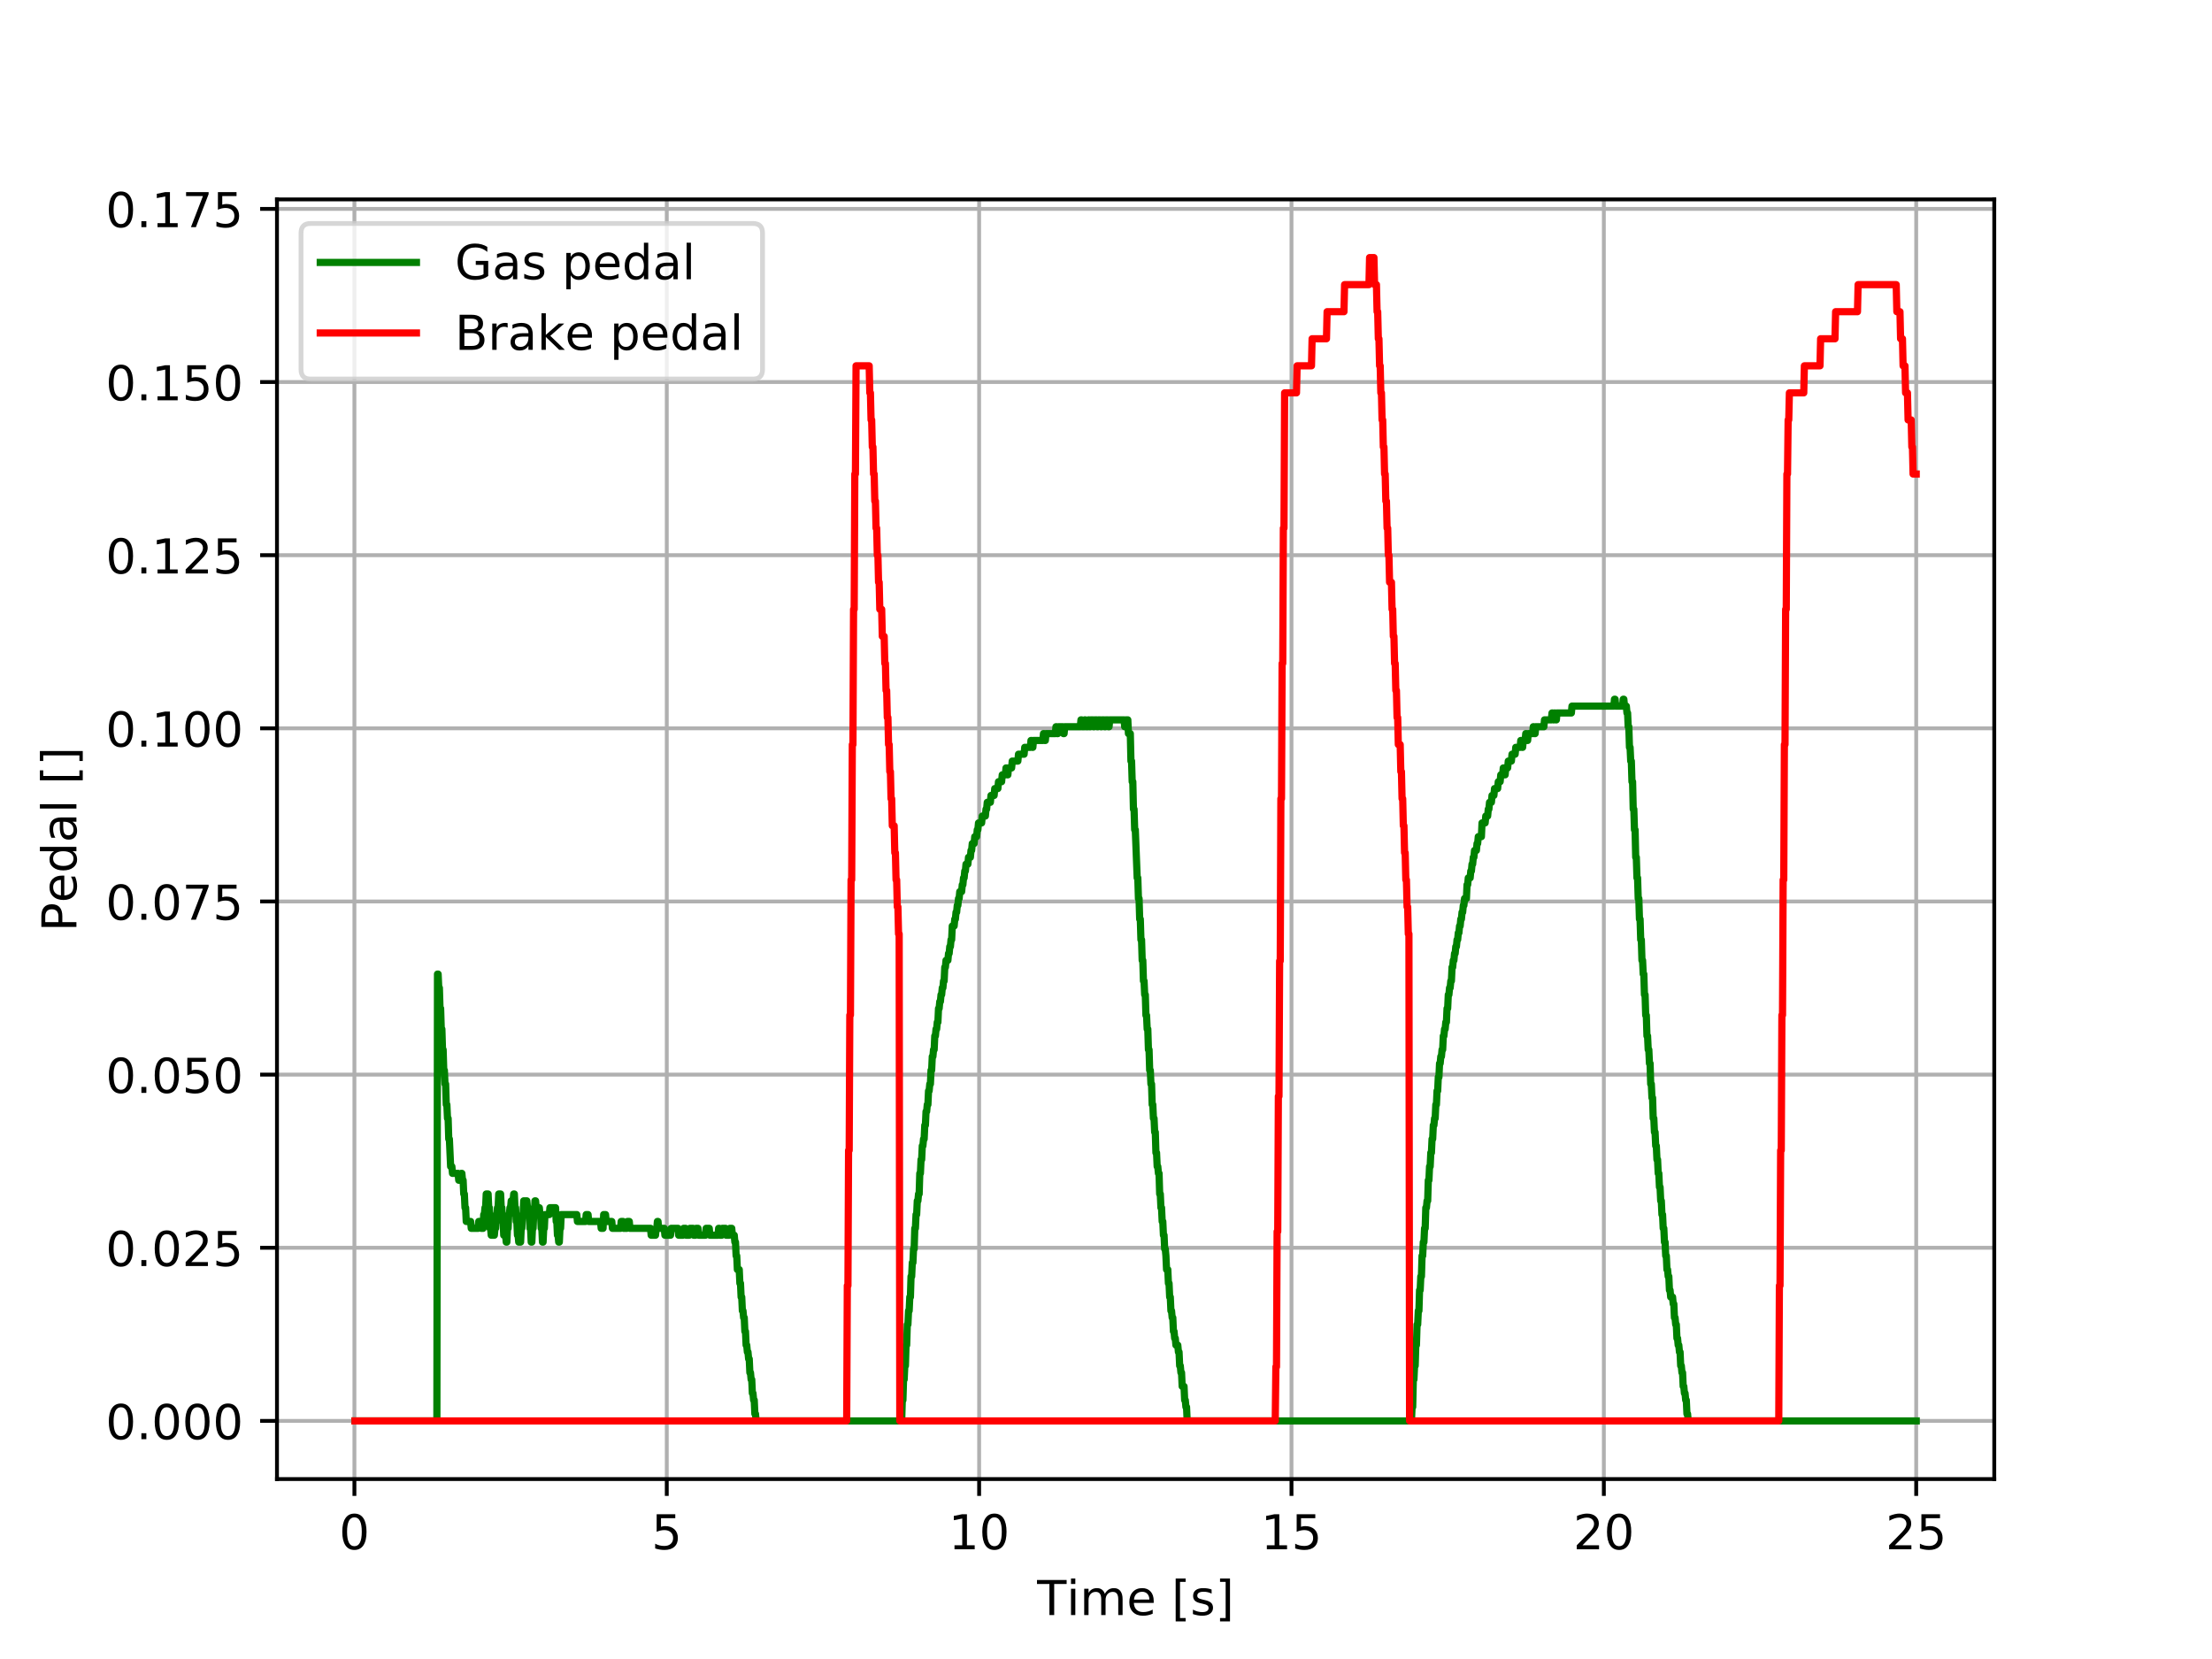 <?xml version="1.0" encoding="utf-8" standalone="no"?>
<!DOCTYPE svg PUBLIC "-//W3C//DTD SVG 1.1//EN"
  "http://www.w3.org/Graphics/SVG/1.1/DTD/svg11.dtd">
<!-- Created with matplotlib (http://matplotlib.org/) -->
<svg height="345pt" version="1.1" viewBox="0 0 460 345" width="460pt" xmlns="http://www.w3.org/2000/svg" xmlns:xlink="http://www.w3.org/1999/xlink">
 <defs>
  <style type="text/css">
*{stroke-linecap:butt;stroke-linejoin:round;}
  </style>
 </defs>
 <g id="figure_1">
  <g id="patch_1">
   <path d="M 0 345.6 
L 460.8 345.6 
L 460.8 0 
L 0 0 
z
" style="fill:#ffffff;"/>
  </g>
  <g id="axes_1">
   <g id="patch_2">
    <path d="M 57.6 307.584 
L 414.72 307.584 
L 414.72 41.472 
L 57.6 41.472 
z
" style="fill:#ffffff;"/>
   </g>
   <g id="matplotlib.axis_1">
    <g id="xtick_1">
     <g id="line2d_1">
      <path clip-path="url(#p05e7b13027)" d="M 73.703 307.584 
L 73.703 41.472 
" style="fill:none;stroke:#b0b0b0;stroke-linecap:square;stroke-width:0.8;"/>
     </g>
     <g id="line2d_2">
      <defs>
       <path d="M 0 0 
L 0 3.5 
" id="ma31ba9a9f7" style="stroke:#000000;stroke-width:0.8;"/>
      </defs>
      <g>
       <use style="stroke:#000000;stroke-width:0.8;" x="73.703" xlink:href="#ma31ba9a9f7" y="307.584"/>
      </g>
     </g>
     <g id="text_1">
      <!-- 0 -->
      <defs>
       <path d="M 31.781 66.406 
Q 24.172 66.406 20.328 58.906 
Q 16.5 51.422 16.5 36.375 
Q 16.5 21.391 20.328 13.891 
Q 24.172 6.391 31.781 6.391 
Q 39.453 6.391 43.281 13.891 
Q 47.125 21.391 47.125 36.375 
Q 47.125 51.422 43.281 58.906 
Q 39.453 66.406 31.781 66.406 
z
M 31.781 74.219 
Q 44.047 74.219 50.516 64.516 
Q 56.984 54.828 56.984 36.375 
Q 56.984 17.969 50.516 8.266 
Q 44.047 -1.422 31.781 -1.422 
Q 19.531 -1.422 13.062 8.266 
Q 6.594 17.969 6.594 36.375 
Q 6.594 54.828 13.062 64.516 
Q 19.531 74.219 31.781 74.219 
z
" id="DejaVuSans-30"/>
      </defs>
      <g transform="translate(70.522 322.182)scale(0.1 -0.1)">
       <use xlink:href="#DejaVuSans-30"/>
      </g>
     </g>
    </g>
    <g id="xtick_2">
     <g id="line2d_3">
      <path clip-path="url(#p05e7b13027)" d="M 138.66 307.584 
L 138.66 41.472 
" style="fill:none;stroke:#b0b0b0;stroke-linecap:square;stroke-width:0.8;"/>
     </g>
     <g id="line2d_4">
      <g>
       <use style="stroke:#000000;stroke-width:0.8;" x="138.66" xlink:href="#ma31ba9a9f7" y="307.584"/>
      </g>
     </g>
     <g id="text_2">
      <!-- 5 -->
      <defs>
       <path d="M 10.797 72.906 
L 49.516 72.906 
L 49.516 64.594 
L 19.828 64.594 
L 19.828 46.734 
Q 21.969 47.469 24.109 47.828 
Q 26.266 48.188 28.422 48.188 
Q 40.625 48.188 47.75 41.5 
Q 54.891 34.812 54.891 23.391 
Q 54.891 11.625 47.562 5.094 
Q 40.234 -1.422 26.906 -1.422 
Q 22.312 -1.422 17.547 -0.641 
Q 12.797 0.141 7.719 1.703 
L 7.719 11.625 
Q 12.109 9.234 16.797 8.062 
Q 21.484 6.891 26.703 6.891 
Q 35.156 6.891 40.078 11.328 
Q 45.016 15.766 45.016 23.391 
Q 45.016 31 40.078 35.438 
Q 35.156 39.891 26.703 39.891 
Q 22.75 39.891 18.812 39.016 
Q 14.891 38.141 10.797 36.281 
z
" id="DejaVuSans-35"/>
      </defs>
      <g transform="translate(135.478 322.182)scale(0.1 -0.1)">
       <use xlink:href="#DejaVuSans-35"/>
      </g>
     </g>
    </g>
    <g id="xtick_3">
     <g id="line2d_5">
      <path clip-path="url(#p05e7b13027)" d="M 203.617 307.584 
L 203.617 41.472 
" style="fill:none;stroke:#b0b0b0;stroke-linecap:square;stroke-width:0.8;"/>
     </g>
     <g id="line2d_6">
      <g>
       <use style="stroke:#000000;stroke-width:0.8;" x="203.617" xlink:href="#ma31ba9a9f7" y="307.584"/>
      </g>
     </g>
     <g id="text_3">
      <!-- 10 -->
      <defs>
       <path d="M 12.406 8.297 
L 28.516 8.297 
L 28.516 63.922 
L 10.984 60.406 
L 10.984 69.391 
L 28.422 72.906 
L 38.281 72.906 
L 38.281 8.297 
L 54.391 8.297 
L 54.391 0 
L 12.406 0 
z
" id="DejaVuSans-31"/>
      </defs>
      <g transform="translate(197.254 322.182)scale(0.1 -0.1)">
       <use xlink:href="#DejaVuSans-31"/>
       <use x="63.623" xlink:href="#DejaVuSans-30"/>
      </g>
     </g>
    </g>
    <g id="xtick_4">
     <g id="line2d_7">
      <path clip-path="url(#p05e7b13027)" d="M 268.573 307.584 
L 268.573 41.472 
" style="fill:none;stroke:#b0b0b0;stroke-linecap:square;stroke-width:0.8;"/>
     </g>
     <g id="line2d_8">
      <g>
       <use style="stroke:#000000;stroke-width:0.8;" x="268.573" xlink:href="#ma31ba9a9f7" y="307.584"/>
      </g>
     </g>
     <g id="text_4">
      <!-- 15 -->
      <g transform="translate(262.211 322.182)scale(0.1 -0.1)">
       <use xlink:href="#DejaVuSans-31"/>
       <use x="63.623" xlink:href="#DejaVuSans-35"/>
      </g>
     </g>
    </g>
    <g id="xtick_5">
     <g id="line2d_9">
      <path clip-path="url(#p05e7b13027)" d="M 333.53 307.584 
L 333.53 41.472 
" style="fill:none;stroke:#b0b0b0;stroke-linecap:square;stroke-width:0.8;"/>
     </g>
     <g id="line2d_10">
      <g>
       <use style="stroke:#000000;stroke-width:0.8;" x="333.53" xlink:href="#ma31ba9a9f7" y="307.584"/>
      </g>
     </g>
     <g id="text_5">
      <!-- 20 -->
      <defs>
       <path d="M 19.188 8.297 
L 53.609 8.297 
L 53.609 0 
L 7.328 0 
L 7.328 8.297 
Q 12.938 14.109 22.625 23.891 
Q 32.328 33.688 34.812 36.531 
Q 39.547 41.844 41.422 45.531 
Q 43.312 49.219 43.312 52.781 
Q 43.312 58.594 39.234 62.25 
Q 35.156 65.922 28.609 65.922 
Q 23.969 65.922 18.812 64.312 
Q 13.672 62.703 7.812 59.422 
L 7.812 69.391 
Q 13.766 71.781 18.938 73 
Q 24.125 74.219 28.422 74.219 
Q 39.75 74.219 46.484 68.547 
Q 53.219 62.891 53.219 53.422 
Q 53.219 48.922 51.531 44.891 
Q 49.859 40.875 45.406 35.406 
Q 44.188 33.984 37.641 27.219 
Q 31.109 20.453 19.188 8.297 
z
" id="DejaVuSans-32"/>
      </defs>
      <g transform="translate(327.168 322.182)scale(0.1 -0.1)">
       <use xlink:href="#DejaVuSans-32"/>
       <use x="63.623" xlink:href="#DejaVuSans-30"/>
      </g>
     </g>
    </g>
    <g id="xtick_6">
     <g id="line2d_11">
      <path clip-path="url(#p05e7b13027)" d="M 398.487 307.584 
L 398.487 41.472 
" style="fill:none;stroke:#b0b0b0;stroke-linecap:square;stroke-width:0.8;"/>
     </g>
     <g id="line2d_12">
      <g>
       <use style="stroke:#000000;stroke-width:0.8;" x="398.487" xlink:href="#ma31ba9a9f7" y="307.584"/>
      </g>
     </g>
     <g id="text_6">
      <!-- 25 -->
      <g transform="translate(392.125 322.182)scale(0.1 -0.1)">
       <use xlink:href="#DejaVuSans-32"/>
       <use x="63.623" xlink:href="#DejaVuSans-35"/>
      </g>
     </g>
    </g>
    <g id="text_7">
     <!-- Time [s] -->
     <defs>
      <path d="M -0.297 72.906 
L 61.375 72.906 
L 61.375 64.594 
L 35.5 64.594 
L 35.5 0 
L 25.594 0 
L 25.594 64.594 
L -0.297 64.594 
z
" id="DejaVuSans-54"/>
      <path d="M 9.422 54.688 
L 18.406 54.688 
L 18.406 0 
L 9.422 0 
z
M 9.422 75.984 
L 18.406 75.984 
L 18.406 64.594 
L 9.422 64.594 
z
" id="DejaVuSans-69"/>
      <path d="M 52 44.188 
Q 55.375 50.25 60.062 53.125 
Q 64.75 56 71.094 56 
Q 79.641 56 84.281 50.016 
Q 88.922 44.047 88.922 33.016 
L 88.922 0 
L 79.891 0 
L 79.891 32.719 
Q 79.891 40.578 77.094 44.375 
Q 74.312 48.188 68.609 48.188 
Q 61.625 48.188 57.562 43.547 
Q 53.516 38.922 53.516 30.906 
L 53.516 0 
L 44.484 0 
L 44.484 32.719 
Q 44.484 40.625 41.703 44.406 
Q 38.922 48.188 33.109 48.188 
Q 26.219 48.188 22.156 43.531 
Q 18.109 38.875 18.109 30.906 
L 18.109 0 
L 9.078 0 
L 9.078 54.688 
L 18.109 54.688 
L 18.109 46.188 
Q 21.188 51.219 25.484 53.609 
Q 29.781 56 35.688 56 
Q 41.656 56 45.828 52.969 
Q 50 49.953 52 44.188 
z
" id="DejaVuSans-6d"/>
      <path d="M 56.203 29.594 
L 56.203 25.203 
L 14.891 25.203 
Q 15.484 15.922 20.484 11.062 
Q 25.484 6.203 34.422 6.203 
Q 39.594 6.203 44.453 7.469 
Q 49.312 8.734 54.109 11.281 
L 54.109 2.781 
Q 49.266 0.734 44.188 -0.344 
Q 39.109 -1.422 33.891 -1.422 
Q 20.797 -1.422 13.156 6.188 
Q 5.516 13.812 5.516 26.812 
Q 5.516 40.234 12.766 48.109 
Q 20.016 56 32.328 56 
Q 43.359 56 49.781 48.891 
Q 56.203 41.797 56.203 29.594 
z
M 47.219 32.234 
Q 47.125 39.594 43.094 43.984 
Q 39.062 48.391 32.422 48.391 
Q 24.906 48.391 20.391 44.141 
Q 15.875 39.891 15.188 32.172 
z
" id="DejaVuSans-65"/>
      <path id="DejaVuSans-20"/>
      <path d="M 8.594 75.984 
L 29.297 75.984 
L 29.297 69 
L 17.578 69 
L 17.578 -6.203 
L 29.297 -6.203 
L 29.297 -13.188 
L 8.594 -13.188 
z
" id="DejaVuSans-5b"/>
      <path d="M 44.281 53.078 
L 44.281 44.578 
Q 40.484 46.531 36.375 47.5 
Q 32.281 48.484 27.875 48.484 
Q 21.188 48.484 17.844 46.438 
Q 14.5 44.391 14.5 40.281 
Q 14.5 37.156 16.891 35.375 
Q 19.281 33.594 26.516 31.984 
L 29.594 31.297 
Q 39.156 29.25 43.188 25.516 
Q 47.219 21.781 47.219 15.094 
Q 47.219 7.469 41.188 3.016 
Q 35.156 -1.422 24.609 -1.422 
Q 20.219 -1.422 15.453 -0.562 
Q 10.688 0.297 5.422 2 
L 5.422 11.281 
Q 10.406 8.688 15.234 7.391 
Q 20.062 6.109 24.812 6.109 
Q 31.156 6.109 34.562 8.281 
Q 37.984 10.453 37.984 14.406 
Q 37.984 18.062 35.516 20.016 
Q 33.062 21.969 24.703 23.781 
L 21.578 24.516 
Q 13.234 26.266 9.516 29.906 
Q 5.812 33.547 5.812 39.891 
Q 5.812 47.609 11.281 51.797 
Q 16.75 56 26.812 56 
Q 31.781 56 36.172 55.266 
Q 40.578 54.547 44.281 53.078 
z
" id="DejaVuSans-73"/>
      <path d="M 30.422 75.984 
L 30.422 -13.188 
L 9.719 -13.188 
L 9.719 -6.203 
L 21.391 -6.203 
L 21.391 69 
L 9.719 69 
L 9.719 75.984 
z
" id="DejaVuSans-5d"/>
     </defs>
     <g transform="translate(215.677 335.861)scale(0.1 -0.1)">
      <use xlink:href="#DejaVuSans-54"/>
      <use x="61.037" xlink:href="#DejaVuSans-69"/>
      <use x="88.82" xlink:href="#DejaVuSans-6d"/>
      <use x="186.232" xlink:href="#DejaVuSans-65"/>
      <use x="247.756" xlink:href="#DejaVuSans-20"/>
      <use x="279.543" xlink:href="#DejaVuSans-5b"/>
      <use x="318.557" xlink:href="#DejaVuSans-73"/>
      <use x="370.656" xlink:href="#DejaVuSans-5d"/>
     </g>
    </g>
   </g>
   <g id="matplotlib.axis_2">
    <g id="ytick_1">
     <g id="line2d_13">
      <path clip-path="url(#p05e7b13027)" d="M 57.6 295.488 
L 414.72 295.488 
" style="fill:none;stroke:#b0b0b0;stroke-linecap:square;stroke-width:0.8;"/>
     </g>
     <g id="line2d_14">
      <defs>
       <path d="M 0 0 
L -3.5 0 
" id="m073d14ec53" style="stroke:#000000;stroke-width:0.8;"/>
      </defs>
      <g>
       <use style="stroke:#000000;stroke-width:0.8;" x="57.6" xlink:href="#m073d14ec53" y="295.488"/>
      </g>
     </g>
     <g id="text_8">
      <!-- 0.000 -->
      <defs>
       <path d="M 10.688 12.406 
L 21 12.406 
L 21 0 
L 10.688 0 
z
" id="DejaVuSans-2e"/>
      </defs>
      <g transform="translate(21.972 299.287)scale(0.1 -0.1)">
       <use xlink:href="#DejaVuSans-30"/>
       <use x="63.623" xlink:href="#DejaVuSans-2e"/>
       <use x="95.41" xlink:href="#DejaVuSans-30"/>
       <use x="159.033" xlink:href="#DejaVuSans-30"/>
       <use x="222.656" xlink:href="#DejaVuSans-30"/>
      </g>
     </g>
    </g>
    <g id="ytick_2">
     <g id="line2d_15">
      <path clip-path="url(#p05e7b13027)" d="M 57.6 259.481 
L 414.72 259.481 
" style="fill:none;stroke:#b0b0b0;stroke-linecap:square;stroke-width:0.8;"/>
     </g>
     <g id="line2d_16">
      <g>
       <use style="stroke:#000000;stroke-width:0.8;" x="57.6" xlink:href="#m073d14ec53" y="259.481"/>
      </g>
     </g>
     <g id="text_9">
      <!-- 0.025 -->
      <g transform="translate(21.972 263.281)scale(0.1 -0.1)">
       <use xlink:href="#DejaVuSans-30"/>
       <use x="63.623" xlink:href="#DejaVuSans-2e"/>
       <use x="95.41" xlink:href="#DejaVuSans-30"/>
       <use x="159.033" xlink:href="#DejaVuSans-32"/>
       <use x="222.656" xlink:href="#DejaVuSans-35"/>
      </g>
     </g>
    </g>
    <g id="ytick_3">
     <g id="line2d_17">
      <path clip-path="url(#p05e7b13027)" d="M 57.6 223.475 
L 414.72 223.475 
" style="fill:none;stroke:#b0b0b0;stroke-linecap:square;stroke-width:0.8;"/>
     </g>
     <g id="line2d_18">
      <g>
       <use style="stroke:#000000;stroke-width:0.8;" x="57.6" xlink:href="#m073d14ec53" y="223.475"/>
      </g>
     </g>
     <g id="text_10">
      <!-- 0.050 -->
      <g transform="translate(21.972 227.274)scale(0.1 -0.1)">
       <use xlink:href="#DejaVuSans-30"/>
       <use x="63.623" xlink:href="#DejaVuSans-2e"/>
       <use x="95.41" xlink:href="#DejaVuSans-30"/>
       <use x="159.033" xlink:href="#DejaVuSans-35"/>
       <use x="222.656" xlink:href="#DejaVuSans-30"/>
      </g>
     </g>
    </g>
    <g id="ytick_4">
     <g id="line2d_19">
      <path clip-path="url(#p05e7b13027)" d="M 57.6 187.468 
L 414.72 187.468 
" style="fill:none;stroke:#b0b0b0;stroke-linecap:square;stroke-width:0.8;"/>
     </g>
     <g id="line2d_20">
      <g>
       <use style="stroke:#000000;stroke-width:0.8;" x="57.6" xlink:href="#m073d14ec53" y="187.468"/>
      </g>
     </g>
     <g id="text_11">
      <!-- 0.075 -->
      <defs>
       <path d="M 8.203 72.906 
L 55.078 72.906 
L 55.078 68.703 
L 28.609 0 
L 18.312 0 
L 43.219 64.594 
L 8.203 64.594 
z
" id="DejaVuSans-37"/>
      </defs>
      <g transform="translate(21.972 191.267)scale(0.1 -0.1)">
       <use xlink:href="#DejaVuSans-30"/>
       <use x="63.623" xlink:href="#DejaVuSans-2e"/>
       <use x="95.41" xlink:href="#DejaVuSans-30"/>
       <use x="159.033" xlink:href="#DejaVuSans-37"/>
       <use x="222.656" xlink:href="#DejaVuSans-35"/>
      </g>
     </g>
    </g>
    <g id="ytick_5">
     <g id="line2d_21">
      <path clip-path="url(#p05e7b13027)" d="M 57.6 151.461 
L 414.72 151.461 
" style="fill:none;stroke:#b0b0b0;stroke-linecap:square;stroke-width:0.8;"/>
     </g>
     <g id="line2d_22">
      <g>
       <use style="stroke:#000000;stroke-width:0.8;" x="57.6" xlink:href="#m073d14ec53" y="151.461"/>
      </g>
     </g>
     <g id="text_12">
      <!-- 0.100 -->
      <g transform="translate(21.972 155.26)scale(0.1 -0.1)">
       <use xlink:href="#DejaVuSans-30"/>
       <use x="63.623" xlink:href="#DejaVuSans-2e"/>
       <use x="95.41" xlink:href="#DejaVuSans-31"/>
       <use x="159.033" xlink:href="#DejaVuSans-30"/>
       <use x="222.656" xlink:href="#DejaVuSans-30"/>
      </g>
     </g>
    </g>
    <g id="ytick_6">
     <g id="line2d_23">
      <path clip-path="url(#p05e7b13027)" d="M 57.6 115.454 
L 414.72 115.454 
" style="fill:none;stroke:#b0b0b0;stroke-linecap:square;stroke-width:0.8;"/>
     </g>
     <g id="line2d_24">
      <g>
       <use style="stroke:#000000;stroke-width:0.8;" x="57.6" xlink:href="#m073d14ec53" y="115.454"/>
      </g>
     </g>
     <g id="text_13">
      <!-- 0.125 -->
      <g transform="translate(21.972 119.254)scale(0.1 -0.1)">
       <use xlink:href="#DejaVuSans-30"/>
       <use x="63.623" xlink:href="#DejaVuSans-2e"/>
       <use x="95.41" xlink:href="#DejaVuSans-31"/>
       <use x="159.033" xlink:href="#DejaVuSans-32"/>
       <use x="222.656" xlink:href="#DejaVuSans-35"/>
      </g>
     </g>
    </g>
    <g id="ytick_7">
     <g id="line2d_25">
      <path clip-path="url(#p05e7b13027)" d="M 57.6 79.448 
L 414.72 79.448 
" style="fill:none;stroke:#b0b0b0;stroke-linecap:square;stroke-width:0.8;"/>
     </g>
     <g id="line2d_26">
      <g>
       <use style="stroke:#000000;stroke-width:0.8;" x="57.6" xlink:href="#m073d14ec53" y="79.448"/>
      </g>
     </g>
     <g id="text_14">
      <!-- 0.150 -->
      <g transform="translate(21.972 83.247)scale(0.1 -0.1)">
       <use xlink:href="#DejaVuSans-30"/>
       <use x="63.623" xlink:href="#DejaVuSans-2e"/>
       <use x="95.41" xlink:href="#DejaVuSans-31"/>
       <use x="159.033" xlink:href="#DejaVuSans-35"/>
       <use x="222.656" xlink:href="#DejaVuSans-30"/>
      </g>
     </g>
    </g>
    <g id="ytick_8">
     <g id="line2d_27">
      <path clip-path="url(#p05e7b13027)" d="M 57.6 43.441 
L 414.72 43.441 
" style="fill:none;stroke:#b0b0b0;stroke-linecap:square;stroke-width:0.8;"/>
     </g>
     <g id="line2d_28">
      <g>
       <use style="stroke:#000000;stroke-width:0.8;" x="57.6" xlink:href="#m073d14ec53" y="43.441"/>
      </g>
     </g>
     <g id="text_15">
      <!-- 0.175 -->
      <g transform="translate(21.972 47.24)scale(0.1 -0.1)">
       <use xlink:href="#DejaVuSans-30"/>
       <use x="63.623" xlink:href="#DejaVuSans-2e"/>
       <use x="95.41" xlink:href="#DejaVuSans-31"/>
       <use x="159.033" xlink:href="#DejaVuSans-37"/>
       <use x="222.656" xlink:href="#DejaVuSans-35"/>
      </g>
     </g>
    </g>
    <g id="text_16">
     <!-- Pedal [] -->
     <defs>
      <path d="M 19.672 64.797 
L 19.672 37.406 
L 32.078 37.406 
Q 38.969 37.406 42.719 40.969 
Q 46.484 44.531 46.484 51.125 
Q 46.484 57.672 42.719 61.234 
Q 38.969 64.797 32.078 64.797 
z
M 9.812 72.906 
L 32.078 72.906 
Q 44.344 72.906 50.609 67.359 
Q 56.891 61.812 56.891 51.125 
Q 56.891 40.328 50.609 34.812 
Q 44.344 29.297 32.078 29.297 
L 19.672 29.297 
L 19.672 0 
L 9.812 0 
z
" id="DejaVuSans-50"/>
      <path d="M 45.406 46.391 
L 45.406 75.984 
L 54.391 75.984 
L 54.391 0 
L 45.406 0 
L 45.406 8.203 
Q 42.578 3.328 38.25 0.953 
Q 33.938 -1.422 27.875 -1.422 
Q 17.969 -1.422 11.734 6.484 
Q 5.516 14.406 5.516 27.297 
Q 5.516 40.188 11.734 48.094 
Q 17.969 56 27.875 56 
Q 33.938 56 38.25 53.625 
Q 42.578 51.266 45.406 46.391 
z
M 14.797 27.297 
Q 14.797 17.391 18.875 11.75 
Q 22.953 6.109 30.078 6.109 
Q 37.203 6.109 41.297 11.75 
Q 45.406 17.391 45.406 27.297 
Q 45.406 37.203 41.297 42.844 
Q 37.203 48.484 30.078 48.484 
Q 22.953 48.484 18.875 42.844 
Q 14.797 37.203 14.797 27.297 
z
" id="DejaVuSans-64"/>
      <path d="M 34.281 27.484 
Q 23.391 27.484 19.188 25 
Q 14.984 22.516 14.984 16.5 
Q 14.984 11.719 18.141 8.906 
Q 21.297 6.109 26.703 6.109 
Q 34.188 6.109 38.703 11.406 
Q 43.219 16.703 43.219 25.484 
L 43.219 27.484 
z
M 52.203 31.203 
L 52.203 0 
L 43.219 0 
L 43.219 8.297 
Q 40.141 3.328 35.547 0.953 
Q 30.953 -1.422 24.312 -1.422 
Q 15.922 -1.422 10.953 3.297 
Q 6 8.016 6 15.922 
Q 6 25.141 12.172 29.828 
Q 18.359 34.516 30.609 34.516 
L 43.219 34.516 
L 43.219 35.406 
Q 43.219 41.609 39.141 45 
Q 35.062 48.391 27.688 48.391 
Q 23 48.391 18.547 47.266 
Q 14.109 46.141 10.016 43.891 
L 10.016 52.203 
Q 14.938 54.109 19.578 55.047 
Q 24.219 56 28.609 56 
Q 40.484 56 46.344 49.844 
Q 52.203 43.703 52.203 31.203 
z
" id="DejaVuSans-61"/>
      <path d="M 9.422 75.984 
L 18.406 75.984 
L 18.406 0 
L 9.422 0 
z
" id="DejaVuSans-6c"/>
     </defs>
     <g transform="translate(15.892 193.735)rotate(-90)scale(0.1 -0.1)">
      <use xlink:href="#DejaVuSans-50"/>
      <use x="60.256" xlink:href="#DejaVuSans-65"/>
      <use x="121.779" xlink:href="#DejaVuSans-64"/>
      <use x="185.256" xlink:href="#DejaVuSans-61"/>
      <use x="246.535" xlink:href="#DejaVuSans-6c"/>
      <use x="274.318" xlink:href="#DejaVuSans-20"/>
      <use x="306.105" xlink:href="#DejaVuSans-5b"/>
      <use x="345.119" xlink:href="#DejaVuSans-5d"/>
     </g>
    </g>
   </g>
   <g id="line2d_29">
    <path clip-path="url(#p05e7b13027)" d="M 73.833 295.488 
L 90.851 295.488 
L 90.981 202.57 
L 91.111 202.57 
L 91.241 205.428 
L 91.371 205.428 
L 91.501 209.714 
L 91.631 209.714 
L 91.761 214.001 
L 91.891 214.001 
L 92.021 218.288 
L 92.151 218.288 
L 92.28 222.575 
L 92.41 222.575 
L 92.54 225.432 
L 92.67 225.432 
L 92.8 229.719 
L 92.93 229.719 
L 93.06 232.577 
L 93.19 232.577 
L 93.32 236.864 
L 93.45 236.864 
L 93.71 242.58 
L 93.969 242.58 
L 94.099 244.009 
L 95.269 244.009 
L 95.398 245.437 
L 95.788 245.437 
L 95.918 244.009 
L 96.048 244.009 
L 96.178 245.437 
L 96.308 245.437 
L 96.438 248.295 
L 96.568 248.295 
L 96.698 251.153 
L 96.827 251.153 
L 96.957 254.011 
L 97.867 254.011 
L 97.997 255.44 
L 99.426 255.44 
L 99.556 254.011 
L 99.945 254.011 
L 100.075 255.44 
L 100.465 255.44 
L 100.595 252.582 
L 100.725 252.582 
L 100.855 251.153 
L 100.985 251.153 
L 101.115 248.295 
L 101.504 248.295 
L 101.634 251.153 
L 101.764 251.153 
L 101.894 255.44 
L 102.024 255.44 
L 102.154 256.869 
L 102.804 256.869 
L 102.933 255.44 
L 103.063 255.44 
L 103.193 252.582 
L 103.323 252.582 
L 103.453 251.153 
L 103.583 251.153 
L 103.713 248.295 
L 104.103 248.295 
L 104.233 251.153 
L 104.362 251.153 
L 104.492 254.011 
L 104.622 254.011 
L 104.752 256.869 
L 105.142 256.869 
L 105.272 258.298 
L 105.402 258.298 
L 105.532 255.44 
L 105.662 255.44 
L 105.792 252.582 
L 105.921 252.582 
L 106.051 251.153 
L 106.181 251.153 
L 106.311 249.724 
L 106.701 249.724 
L 106.831 248.295 
L 106.961 248.295 
L 107.091 251.153 
L 107.221 251.153 
L 107.35 254.011 
L 107.48 254.011 
L 107.61 256.869 
L 107.74 256.869 
L 107.87 258.298 
L 108.26 258.298 
L 108.39 255.44 
L 108.52 255.44 
L 108.65 252.582 
L 108.78 252.582 
L 108.909 249.724 
L 109.559 249.724 
L 109.689 251.153 
L 109.819 251.153 
L 109.949 252.582 
L 110.079 252.582 
L 110.209 255.44 
L 110.338 255.44 
L 110.468 258.298 
L 110.598 258.298 
L 110.728 255.44 
L 110.858 255.44 
L 110.988 252.582 
L 111.118 252.582 
L 111.248 249.724 
L 111.378 249.724 
L 111.508 251.153 
L 112.157 251.153 
L 112.287 252.582 
L 112.417 252.582 
L 112.547 255.44 
L 112.677 255.44 
L 112.807 258.298 
L 112.937 258.298 
L 113.067 255.44 
L 113.197 255.44 
L 113.327 252.582 
L 114.236 252.582 
L 114.366 251.153 
L 115.535 251.153 
L 115.665 254.011 
L 115.795 254.011 
L 115.925 256.869 
L 116.055 256.869 
L 116.185 258.298 
L 116.315 258.298 
L 116.444 255.44 
L 116.574 255.44 
L 116.704 252.582 
L 119.952 252.582 
L 120.082 254.011 
L 121.771 254.011 
L 121.901 252.582 
L 122.291 252.582 
L 122.42 254.011 
L 124.889 254.011 
L 125.019 255.44 
L 125.408 255.44 
L 125.538 252.582 
L 125.928 252.582 
L 126.058 254.011 
L 127.227 254.011 
L 127.357 255.44 
L 129.046 255.44 
L 129.176 254.011 
L 129.566 254.011 
L 129.696 255.44 
L 130.345 255.44 
L 130.475 254.011 
L 130.865 254.011 
L 130.995 255.44 
L 135.282 255.44 
L 135.412 256.869 
L 136.321 256.869 
L 136.451 255.44 
L 136.581 255.44 
L 136.711 254.011 
L 136.841 254.011 
L 136.971 255.44 
L 138.14 255.44 
L 138.27 256.869 
L 139.439 256.869 
L 139.569 255.44 
L 140.998 255.44 
L 141.128 256.869 
L 142.037 256.869 
L 142.167 255.44 
L 142.557 255.44 
L 142.687 256.869 
L 143.337 256.869 
L 143.467 255.44 
L 144.116 255.44 
L 144.246 256.869 
L 144.636 256.869 
L 144.766 255.44 
L 145.155 255.44 
L 145.285 256.869 
L 146.714 256.869 
L 146.844 255.44 
L 147.494 255.44 
L 147.624 256.869 
L 149.313 256.869 
L 149.443 255.44 
L 149.572 255.44 
L 149.702 256.869 
L 150.092 256.869 
L 150.222 255.44 
L 150.872 255.44 
L 151.002 256.869 
L 151.651 256.869 
L 151.781 255.44 
L 152.171 255.44 
L 152.301 256.869 
L 152.69 256.869 
L 152.82 258.298 
L 152.95 258.298 
L 153.08 261.156 
L 153.21 261.156 
L 153.34 264.014 
L 153.73 264.014 
L 153.86 266.871 
L 153.99 266.871 
L 154.119 269.729 
L 154.249 269.729 
L 154.379 272.587 
L 154.509 272.587 
L 154.639 274.016 
L 154.769 274.016 
L 154.899 276.874 
L 155.029 276.874 
L 155.159 279.732 
L 155.289 279.732 
L 155.419 281.161 
L 155.548 281.161 
L 155.678 282.59 
L 155.808 282.59 
L 155.938 285.447 
L 156.068 285.447 
L 156.198 286.876 
L 156.328 286.876 
L 156.458 289.734 
L 156.588 289.734 
L 156.718 291.163 
L 156.848 291.163 
L 156.978 294.021 
L 157.107 294.021 
L 157.237 295.488 
L 187.507 295.488 
L 187.637 291.163 
L 187.767 291.163 
L 187.897 286.876 
L 188.027 286.876 
L 188.157 284.018 
L 188.287 284.018 
L 188.417 279.732 
L 188.547 279.732 
L 188.677 275.445 
L 188.806 275.445 
L 188.936 272.587 
L 189.066 272.587 
L 189.196 269.729 
L 189.326 269.729 
L 189.456 265.442 
L 189.586 265.442 
L 189.716 262.585 
L 189.846 262.585 
L 189.976 259.727 
L 190.106 259.727 
L 190.235 255.44 
L 190.365 255.44 
L 190.495 252.582 
L 190.625 252.582 
L 190.755 249.724 
L 190.885 249.724 
L 191.015 248.295 
L 191.145 248.295 
L 191.275 244.009 
L 191.405 244.009 
L 191.535 241.151 
L 191.665 241.151 
L 191.794 238.293 
L 191.924 238.293 
L 192.054 236.864 
L 192.184 236.864 
L 192.314 234.006 
L 192.444 234.006 
L 192.574 231.148 
L 192.704 231.148 
L 192.834 229.719 
L 192.964 229.719 
L 193.094 226.861 
L 193.223 226.861 
L 193.353 225.432 
L 193.483 225.432 
L 193.613 222.575 
L 193.743 222.575 
L 193.873 219.717 
L 194.003 219.717 
L 194.133 218.288 
L 194.263 218.288 
L 194.393 215.43 
L 194.523 215.43 
L 194.653 214.001 
L 194.782 214.001 
L 194.912 212.572 
L 195.042 212.572 
L 195.172 209.714 
L 195.302 209.714 
L 195.432 208.285 
L 195.562 208.285 
L 195.692 206.856 
L 195.822 206.856 
L 195.952 205.428 
L 196.082 205.428 
L 196.212 203.999 
L 196.341 203.999 
L 196.471 201.141 
L 196.601 201.141 
L 196.731 199.712 
L 197.121 199.712 
L 197.251 198.283 
L 197.381 198.283 
L 197.511 196.854 
L 197.641 196.854 
L 197.77 195.425 
L 197.9 195.425 
L 198.03 192.567 
L 198.42 192.567 
L 198.55 191.138 
L 198.68 191.138 
L 198.81 189.709 
L 198.94 189.709 
L 199.07 188.28 
L 199.2 188.28 
L 199.329 186.851 
L 199.459 186.851 
L 199.589 185.423 
L 199.979 185.423 
L 200.109 183.994 
L 200.239 183.994 
L 200.369 182.565 
L 200.499 182.565 
L 200.629 181.136 
L 200.758 181.136 
L 200.888 179.707 
L 201.278 179.707 
L 201.408 178.278 
L 201.798 178.278 
L 201.928 176.849 
L 202.058 176.849 
L 202.188 175.42 
L 202.577 175.42 
L 202.707 173.991 
L 203.097 173.991 
L 203.227 172.562 
L 203.357 172.562 
L 203.487 171.133 
L 204.136 171.133 
L 204.266 169.704 
L 204.916 169.704 
L 205.046 168.275 
L 205.176 168.275 
L 205.305 166.846 
L 205.955 166.846 
L 206.085 165.418 
L 206.735 165.418 
L 206.864 163.989 
L 207.514 163.989 
L 207.644 162.56 
L 208.293 162.56 
L 208.423 161.131 
L 209.073 161.131 
L 209.203 159.702 
L 209.333 159.702 
L 209.463 161.131 
L 209.593 161.131 
L 209.723 159.702 
L 210.372 159.702 
L 210.502 158.273 
L 211.671 158.273 
L 211.801 156.844 
L 212.97 156.844 
L 213.1 155.415 
L 214.27 155.415 
L 214.399 153.986 
L 214.529 153.986 
L 214.659 155.415 
L 214.789 155.415 
L 214.919 153.986 
L 216.868 153.986 
L 216.998 152.557 
L 217.128 152.557 
L 217.258 153.986 
L 217.387 153.986 
L 217.517 152.557 
L 219.466 152.557 
L 219.596 151.128 
L 219.726 151.128 
L 219.856 152.557 
L 219.986 152.557 
L 220.116 151.128 
L 221.025 151.128 
L 221.155 152.557 
L 221.285 152.557 
L 221.415 151.128 
L 224.663 151.128 
L 224.793 149.699 
L 224.922 149.699 
L 225.052 151.128 
L 225.442 151.128 
L 225.572 149.699 
L 225.702 149.699 
L 225.832 151.128 
L 226.222 151.128 
L 226.352 149.699 
L 226.481 149.699 
L 226.611 151.128 
L 226.741 151.128 
L 226.871 149.699 
L 227.261 149.699 
L 227.391 151.128 
L 227.521 151.128 
L 227.651 149.699 
L 228.04 149.699 
L 228.17 151.128 
L 228.3 151.128 
L 228.43 149.699 
L 228.82 149.699 
L 228.95 151.128 
L 229.08 151.128 
L 229.21 149.699 
L 229.599 149.699 
L 229.729 151.128 
L 229.859 151.128 
L 229.989 149.699 
L 230.379 149.699 
L 230.509 151.128 
L 230.639 151.128 
L 230.769 149.699 
L 233.757 149.699 
L 233.887 151.128 
L 234.016 151.128 
L 234.146 149.699 
L 234.536 149.699 
L 234.666 152.557 
L 235.056 152.557 
L 235.186 158.273 
L 235.316 158.273 
L 235.445 162.56 
L 235.575 162.56 
L 235.705 168.275 
L 235.835 168.275 
L 235.965 172.562 
L 236.095 172.562 
L 236.485 182.565 
L 236.615 182.565 
L 236.745 186.851 
L 236.875 186.851 
L 237.004 191.138 
L 237.134 191.138 
L 237.264 195.425 
L 237.394 195.425 
L 237.524 199.712 
L 237.654 199.712 
L 237.784 203.999 
L 237.914 203.999 
L 238.044 206.856 
L 238.174 206.856 
L 238.304 211.143 
L 238.433 211.143 
L 238.563 214.001 
L 238.693 214.001 
L 238.823 218.288 
L 238.953 218.288 
L 239.083 222.575 
L 239.213 222.575 
L 239.343 225.432 
L 239.473 225.432 
L 239.603 229.719 
L 239.733 229.719 
L 239.863 232.577 
L 239.992 232.577 
L 240.122 235.435 
L 240.252 235.435 
L 240.382 239.722 
L 240.512 239.722 
L 240.642 242.58 
L 240.772 242.58 
L 240.902 244.009 
L 241.032 244.009 
L 241.162 248.295 
L 241.292 248.295 
L 241.422 251.153 
L 241.551 251.153 
L 241.681 254.011 
L 241.811 254.011 
L 241.941 256.869 
L 242.071 256.869 
L 242.201 259.727 
L 242.331 259.727 
L 242.461 261.156 
L 242.591 264.014 
L 242.851 264.014 
L 242.98 266.871 
L 243.11 266.871 
L 243.24 269.729 
L 243.37 269.729 
L 243.5 272.587 
L 243.63 272.587 
L 243.76 274.016 
L 243.89 274.016 
L 244.02 276.874 
L 244.15 276.874 
L 244.28 278.303 
L 244.41 278.303 
L 244.539 279.732 
L 244.929 279.732 
L 245.059 281.161 
L 245.189 281.161 
L 245.319 284.018 
L 245.449 284.018 
L 245.579 285.447 
L 245.709 285.447 
L 245.839 288.305 
L 246.228 288.305 
L 246.358 291.163 
L 246.488 291.163 
L 246.618 292.592 
L 246.748 292.592 
L 246.878 295.488 
L 293.517 295.488 
L 293.647 292.592 
L 293.777 292.592 
L 293.907 286.876 
L 294.037 286.876 
L 294.167 284.018 
L 294.296 284.018 
L 294.426 279.732 
L 294.556 279.732 
L 294.686 275.445 
L 294.816 275.445 
L 294.946 272.587 
L 295.076 272.587 
L 295.206 268.3 
L 295.336 268.3 
L 295.466 265.442 
L 295.596 265.442 
L 295.725 261.156 
L 295.855 261.156 
L 295.985 258.298 
L 296.115 258.298 
L 296.245 255.44 
L 296.375 255.44 
L 296.505 251.153 
L 296.635 251.153 
L 296.765 249.724 
L 296.895 249.724 
L 297.025 245.437 
L 297.155 245.437 
L 297.284 242.58 
L 297.414 242.58 
L 297.544 239.722 
L 297.674 239.722 
L 297.804 236.864 
L 297.934 236.864 
L 298.064 234.006 
L 298.194 234.006 
L 298.324 232.577 
L 298.454 232.577 
L 298.584 229.719 
L 298.713 229.719 
L 298.843 226.861 
L 298.973 226.861 
L 299.103 224.004 
L 299.233 224.004 
L 299.363 221.146 
L 299.493 221.146 
L 299.623 219.717 
L 299.753 219.717 
L 299.883 218.288 
L 300.013 218.288 
L 300.143 215.43 
L 300.272 215.43 
L 300.402 214.001 
L 300.532 214.001 
L 300.662 212.572 
L 300.792 212.572 
L 300.922 209.714 
L 301.052 209.714 
L 301.182 206.856 
L 301.312 206.856 
L 301.442 205.428 
L 301.572 205.428 
L 301.702 203.999 
L 301.831 203.999 
L 301.961 201.141 
L 302.091 201.141 
L 302.221 199.712 
L 302.351 199.712 
L 302.481 198.283 
L 302.611 198.283 
L 302.741 196.854 
L 302.871 196.854 
L 303.001 195.425 
L 303.131 195.425 
L 303.26 193.996 
L 303.39 193.996 
L 303.52 192.567 
L 303.65 192.567 
L 303.78 191.138 
L 303.91 191.138 
L 304.04 189.709 
L 304.17 189.709 
L 304.3 188.28 
L 304.43 188.28 
L 304.56 186.851 
L 304.949 186.851 
L 305.079 183.994 
L 305.209 183.994 
L 305.339 182.565 
L 305.729 182.565 
L 305.859 181.136 
L 305.989 181.136 
L 306.119 179.707 
L 306.248 179.707 
L 306.378 178.278 
L 306.508 178.278 
L 306.638 176.849 
L 307.028 176.849 
L 307.158 175.42 
L 307.288 175.42 
L 307.418 173.991 
L 308.067 173.991 
L 308.197 171.133 
L 308.847 171.133 
L 308.977 169.704 
L 309.366 169.704 
L 309.496 168.275 
L 309.626 168.275 
L 309.756 166.846 
L 310.146 166.846 
L 310.276 165.418 
L 310.666 165.418 
L 310.795 163.989 
L 311.445 163.989 
L 311.575 162.56 
L 311.965 162.56 
L 312.095 161.131 
L 312.484 161.131 
L 312.614 159.702 
L 312.744 159.702 
L 312.874 161.131 
L 313.004 161.131 
L 313.134 159.702 
L 313.524 159.702 
L 313.654 158.273 
L 314.303 158.273 
L 314.433 156.844 
L 315.083 156.844 
L 315.213 155.415 
L 316.122 155.415 
L 316.252 153.986 
L 316.382 153.986 
L 316.512 155.415 
L 316.642 155.415 
L 316.772 153.986 
L 317.161 153.986 
L 317.291 152.557 
L 317.421 152.557 
L 317.551 153.986 
L 317.681 153.986 
L 317.811 152.557 
L 318.72 152.557 
L 318.85 151.128 
L 318.98 151.128 
L 319.11 152.557 
L 319.24 152.557 
L 319.37 151.128 
L 321.059 151.128 
L 321.189 149.699 
L 322.618 149.699 
L 322.748 148.27 
L 322.877 148.27 
L 323.007 149.699 
L 323.137 149.699 
L 323.267 148.27 
L 323.397 148.27 
L 323.527 149.699 
L 323.657 149.699 
L 323.787 148.27 
L 326.775 148.27 
L 326.905 146.841 
L 335.609 146.841 
L 335.739 145.413 
L 335.869 145.413 
L 335.999 146.841 
L 337.428 146.841 
L 337.558 145.413 
L 337.688 145.413 
L 337.818 146.841 
L 338.207 146.841 
L 338.337 148.27 
L 338.467 148.27 
L 338.597 151.128 
L 338.727 151.128 
L 338.857 155.415 
L 338.987 155.415 
L 339.117 158.273 
L 339.247 158.273 
L 339.377 162.56 
L 339.506 162.56 
L 339.636 168.275 
L 339.766 168.275 
L 339.896 172.562 
L 340.026 172.562 
L 340.156 178.278 
L 340.286 178.278 
L 340.416 182.565 
L 340.546 182.565 
L 340.676 186.851 
L 340.806 186.851 
L 340.935 191.138 
L 341.065 191.138 
L 341.195 195.425 
L 341.325 195.425 
L 341.455 199.712 
L 341.585 199.712 
L 341.715 202.57 
L 341.845 202.57 
L 341.975 206.856 
L 342.105 206.856 
L 342.235 211.143 
L 342.365 211.143 
L 342.494 215.43 
L 342.624 215.43 
L 342.754 218.288 
L 342.884 218.288 
L 343.014 221.146 
L 343.144 221.146 
L 343.274 225.432 
L 343.404 225.432 
L 343.534 228.29 
L 343.664 228.29 
L 343.794 232.577 
L 343.923 232.577 
L 344.053 235.435 
L 344.183 235.435 
L 344.313 238.293 
L 344.443 238.293 
L 344.573 241.151 
L 344.703 241.151 
L 344.833 244.009 
L 344.963 244.009 
L 345.093 246.866 
L 345.223 246.866 
L 345.353 249.724 
L 345.482 249.724 
L 345.612 252.582 
L 345.742 252.582 
L 345.872 255.44 
L 346.002 255.44 
L 346.132 258.298 
L 346.262 258.298 
L 346.392 261.156 
L 346.522 261.156 
L 346.652 264.014 
L 346.782 264.014 
L 346.912 265.442 
L 347.041 265.442 
L 347.171 268.3 
L 347.301 268.3 
L 347.431 269.729 
L 347.821 269.729 
L 347.951 271.158 
L 348.081 271.158 
L 348.211 274.016 
L 348.341 274.016 
L 348.47 275.445 
L 348.6 275.445 
L 348.73 278.303 
L 348.86 278.303 
L 348.99 279.732 
L 349.12 279.732 
L 349.25 281.161 
L 349.38 281.161 
L 349.51 284.018 
L 349.64 284.018 
L 349.77 285.447 
L 349.9 285.447 
L 350.029 288.305 
L 350.159 288.305 
L 350.289 289.734 
L 350.419 289.734 
L 350.549 291.163 
L 350.679 291.163 
L 350.809 294.021 
L 350.939 294.021 
L 351.069 295.488 
L 398.487 295.488 
L 398.487 295.488 
" style="fill:none;stroke:#008000;stroke-linecap:square;stroke-width:1.5;"/>
   </g>
   <g id="line2d_30">
    <path clip-path="url(#p05e7b13027)" d="M 73.833 295.488 
L 176.075 295.488 
L 176.205 267.358 
L 176.335 267.358 
L 176.465 239.228 
L 176.595 239.228 
L 176.724 211.097 
L 176.854 211.097 
L 176.984 182.967 
L 177.114 182.967 
L 177.244 154.837 
L 177.374 154.837 
L 177.504 126.707 
L 177.634 126.707 
L 177.764 98.576 
L 177.894 98.576 
L 178.024 76.072 
L 180.752 76.072 
L 180.882 81.698 
L 181.012 81.698 
L 181.142 87.324 
L 181.271 87.324 
L 181.401 92.95 
L 181.531 92.95 
L 181.661 98.576 
L 181.791 98.576 
L 181.921 104.202 
L 182.051 104.202 
L 182.181 109.828 
L 182.311 109.828 
L 182.441 115.455 
L 182.571 115.455 
L 182.7 121.081 
L 182.83 121.081 
L 182.96 126.707 
L 183.35 126.707 
L 183.48 132.333 
L 183.87 132.333 
L 184 137.959 
L 184.13 137.959 
L 184.259 143.585 
L 184.389 143.585 
L 184.519 149.211 
L 184.649 149.211 
L 184.779 154.837 
L 184.909 154.837 
L 185.039 160.463 
L 185.169 160.463 
L 185.299 166.089 
L 185.429 166.089 
L 185.559 171.715 
L 185.948 171.715 
L 186.078 177.341 
L 186.208 177.341 
L 186.338 182.967 
L 186.468 182.967 
L 186.598 188.593 
L 186.728 188.593 
L 186.858 194.219 
L 186.988 194.219 
L 187.118 295.488 
L 265.196 295.488 
L 265.326 284.236 
L 265.456 284.236 
L 265.585 256.106 
L 265.715 256.106 
L 265.845 227.975 
L 265.975 227.975 
L 266.105 199.845 
L 266.235 199.845 
L 266.365 166.089 
L 266.495 166.089 
L 266.625 137.959 
L 266.755 137.959 
L 266.885 109.828 
L 267.015 109.828 
L 267.144 81.698 
L 269.613 81.698 
L 269.743 76.072 
L 272.731 76.072 
L 272.861 70.446 
L 275.849 70.446 
L 275.979 64.82 
L 279.486 64.82 
L 279.616 59.194 
L 284.683 59.194 
L 284.813 53.568 
L 285.722 53.568 
L 285.852 59.194 
L 286.242 59.194 
L 286.372 64.82 
L 286.502 64.82 
L 286.632 70.446 
L 286.761 70.446 
L 286.891 76.072 
L 287.021 76.072 
L 287.151 81.698 
L 287.281 81.698 
L 287.411 87.324 
L 287.541 87.324 
L 287.671 92.95 
L 287.801 92.95 
L 287.931 98.576 
L 288.061 98.576 
L 288.19 104.202 
L 288.32 104.202 
L 288.45 109.828 
L 288.58 109.828 
L 288.71 115.455 
L 288.84 115.455 
L 288.97 121.081 
L 289.36 121.081 
L 289.49 126.707 
L 289.62 126.707 
L 289.749 132.333 
L 289.879 132.333 
L 290.009 137.959 
L 290.139 137.959 
L 290.269 143.585 
L 290.399 143.585 
L 290.529 149.211 
L 290.659 149.211 
L 290.789 154.837 
L 291.178 154.837 
L 291.308 160.463 
L 291.438 160.463 
L 291.568 166.089 
L 291.698 166.089 
L 291.828 171.715 
L 291.958 171.715 
L 292.088 177.341 
L 292.218 177.341 
L 292.348 182.967 
L 292.478 182.967 
L 292.608 188.593 
L 292.737 188.593 
L 292.867 194.219 
L 292.997 194.219 
L 293.127 295.488 
L 369.906 295.488 
L 370.036 267.358 
L 370.166 267.358 
L 370.296 239.228 
L 370.426 239.228 
L 370.556 211.097 
L 370.686 211.097 
L 370.816 182.967 
L 370.946 182.967 
L 371.075 154.837 
L 371.205 154.837 
L 371.335 126.707 
L 371.465 126.707 
L 371.595 98.576 
L 371.725 98.576 
L 371.855 87.324 
L 371.985 87.324 
L 372.115 81.698 
L 375.103 81.698 
L 375.233 76.072 
L 378.481 76.072 
L 378.61 70.446 
L 381.598 70.446 
L 381.728 64.82 
L 386.275 64.82 
L 386.405 59.194 
L 394.33 59.194 
L 394.46 64.82 
L 395.11 64.82 
L 395.239 70.446 
L 395.629 70.446 
L 395.759 76.072 
L 396.149 76.072 
L 396.279 81.698 
L 396.668 81.698 
L 396.798 87.324 
L 397.448 87.324 
L 397.578 92.95 
L 397.708 92.95 
L 397.838 98.576 
L 398.487 98.576 
L 398.487 98.576 
" style="fill:none;stroke:#ff0000;stroke-linecap:square;stroke-width:1.5;"/>
   </g>
   <g id="patch_3">
    <path d="M 57.6 307.584 
L 57.6 41.472 
" style="fill:none;stroke:#000000;stroke-linecap:square;stroke-linejoin:miter;stroke-width:0.8;"/>
   </g>
   <g id="patch_4">
    <path d="M 414.72 307.584 
L 414.72 41.472 
" style="fill:none;stroke:#000000;stroke-linecap:square;stroke-linejoin:miter;stroke-width:0.8;"/>
   </g>
   <g id="patch_5">
    <path d="M 57.6 307.584 
L 414.72 307.584 
" style="fill:none;stroke:#000000;stroke-linecap:square;stroke-linejoin:miter;stroke-width:0.8;"/>
   </g>
   <g id="patch_6">
    <path d="M 57.6 41.472 
L 414.72 41.472 
" style="fill:none;stroke:#000000;stroke-linecap:square;stroke-linejoin:miter;stroke-width:0.8;"/>
   </g>
   <g id="legend_1">
    <g id="patch_7">
     <path d="M 64.6 78.828 
L 156.573 78.828 
Q 158.573 78.828 158.573 76.828 
L 158.573 48.472 
Q 158.573 46.472 156.573 46.472 
L 64.6 46.472 
Q 62.6 46.472 62.6 48.472 
L 62.6 76.828 
Q 62.6 78.828 64.6 78.828 
z
" style="fill:#ffffff;opacity:0.8;stroke:#cccccc;stroke-linejoin:miter;"/>
    </g>
    <g id="line2d_31">
     <path d="M 66.6 54.57 
L 86.6 54.57 
" style="fill:none;stroke:#008000;stroke-linecap:square;stroke-width:1.5;"/>
    </g>
    <g id="line2d_32"/>
    <g id="text_17">
     <!-- Gas pedal -->
     <defs>
      <path d="M 59.516 10.406 
L 59.516 29.984 
L 43.406 29.984 
L 43.406 38.094 
L 69.281 38.094 
L 69.281 6.781 
Q 63.578 2.734 56.688 0.656 
Q 49.812 -1.422 42 -1.422 
Q 24.906 -1.422 15.25 8.562 
Q 5.609 18.562 5.609 36.375 
Q 5.609 54.25 15.25 64.234 
Q 24.906 74.219 42 74.219 
Q 49.125 74.219 55.547 72.453 
Q 61.969 70.703 67.391 67.281 
L 67.391 56.781 
Q 61.922 61.422 55.766 63.766 
Q 49.609 66.109 42.828 66.109 
Q 29.438 66.109 22.719 58.641 
Q 16.016 51.172 16.016 36.375 
Q 16.016 21.625 22.719 14.156 
Q 29.438 6.688 42.828 6.688 
Q 48.047 6.688 52.141 7.594 
Q 56.25 8.5 59.516 10.406 
z
" id="DejaVuSans-47"/>
      <path d="M 18.109 8.203 
L 18.109 -20.797 
L 9.078 -20.797 
L 9.078 54.688 
L 18.109 54.688 
L 18.109 46.391 
Q 20.953 51.266 25.266 53.625 
Q 29.594 56 35.594 56 
Q 45.562 56 51.781 48.094 
Q 58.016 40.188 58.016 27.297 
Q 58.016 14.406 51.781 6.484 
Q 45.562 -1.422 35.594 -1.422 
Q 29.594 -1.422 25.266 0.953 
Q 20.953 3.328 18.109 8.203 
z
M 48.688 27.297 
Q 48.688 37.203 44.609 42.844 
Q 40.531 48.484 33.406 48.484 
Q 26.266 48.484 22.188 42.844 
Q 18.109 37.203 18.109 27.297 
Q 18.109 17.391 22.188 11.75 
Q 26.266 6.109 33.406 6.109 
Q 40.531 6.109 44.609 11.75 
Q 48.688 17.391 48.688 27.297 
z
" id="DejaVuSans-70"/>
     </defs>
     <g transform="translate(94.6 58.07)scale(0.1 -0.1)">
      <use xlink:href="#DejaVuSans-47"/>
      <use x="77.49" xlink:href="#DejaVuSans-61"/>
      <use x="138.77" xlink:href="#DejaVuSans-73"/>
      <use x="190.869" xlink:href="#DejaVuSans-20"/>
      <use x="222.656" xlink:href="#DejaVuSans-70"/>
      <use x="286.133" xlink:href="#DejaVuSans-65"/>
      <use x="347.656" xlink:href="#DejaVuSans-64"/>
      <use x="411.133" xlink:href="#DejaVuSans-61"/>
      <use x="472.412" xlink:href="#DejaVuSans-6c"/>
     </g>
    </g>
    <g id="line2d_33">
     <path d="M 66.6 69.249 
L 86.6 69.249 
" style="fill:none;stroke:#ff0000;stroke-linecap:square;stroke-width:1.5;"/>
    </g>
    <g id="line2d_34"/>
    <g id="text_18">
     <!-- Brake pedal -->
     <defs>
      <path d="M 19.672 34.812 
L 19.672 8.109 
L 35.5 8.109 
Q 43.453 8.109 47.281 11.406 
Q 51.125 14.703 51.125 21.484 
Q 51.125 28.328 47.281 31.562 
Q 43.453 34.812 35.5 34.812 
z
M 19.672 64.797 
L 19.672 42.828 
L 34.281 42.828 
Q 41.5 42.828 45.031 45.531 
Q 48.578 48.25 48.578 53.812 
Q 48.578 59.328 45.031 62.062 
Q 41.5 64.797 34.281 64.797 
z
M 9.812 72.906 
L 35.016 72.906 
Q 46.297 72.906 52.391 68.219 
Q 58.5 63.531 58.5 54.891 
Q 58.5 48.188 55.375 44.234 
Q 52.25 40.281 46.188 39.312 
Q 53.469 37.75 57.5 32.781 
Q 61.531 27.828 61.531 20.406 
Q 61.531 10.641 54.891 5.312 
Q 48.25 0 35.984 0 
L 9.812 0 
z
" id="DejaVuSans-42"/>
      <path d="M 41.109 46.297 
Q 39.594 47.172 37.812 47.578 
Q 36.031 48 33.891 48 
Q 26.266 48 22.188 43.047 
Q 18.109 38.094 18.109 28.812 
L 18.109 0 
L 9.078 0 
L 9.078 54.688 
L 18.109 54.688 
L 18.109 46.188 
Q 20.953 51.172 25.484 53.578 
Q 30.031 56 36.531 56 
Q 37.453 56 38.578 55.875 
Q 39.703 55.766 41.062 55.516 
z
" id="DejaVuSans-72"/>
      <path d="M 9.078 75.984 
L 18.109 75.984 
L 18.109 31.109 
L 44.922 54.688 
L 56.391 54.688 
L 27.391 29.109 
L 57.625 0 
L 45.906 0 
L 18.109 26.703 
L 18.109 0 
L 9.078 0 
z
" id="DejaVuSans-6b"/>
     </defs>
     <g transform="translate(94.6 72.749)scale(0.1 -0.1)">
      <use xlink:href="#DejaVuSans-42"/>
      <use x="68.604" xlink:href="#DejaVuSans-72"/>
      <use x="109.717" xlink:href="#DejaVuSans-61"/>
      <use x="170.996" xlink:href="#DejaVuSans-6b"/>
      <use x="228.859" xlink:href="#DejaVuSans-65"/>
      <use x="290.383" xlink:href="#DejaVuSans-20"/>
      <use x="322.17" xlink:href="#DejaVuSans-70"/>
      <use x="385.646" xlink:href="#DejaVuSans-65"/>
      <use x="447.17" xlink:href="#DejaVuSans-64"/>
      <use x="510.646" xlink:href="#DejaVuSans-61"/>
      <use x="571.926" xlink:href="#DejaVuSans-6c"/>
     </g>
    </g>
   </g>
  </g>
 </g>
 <defs>
  <clipPath id="p05e7b13027">
   <rect height="266.112" width="357.12" x="57.6" y="41.472"/>
  </clipPath>
 </defs>
</svg>
